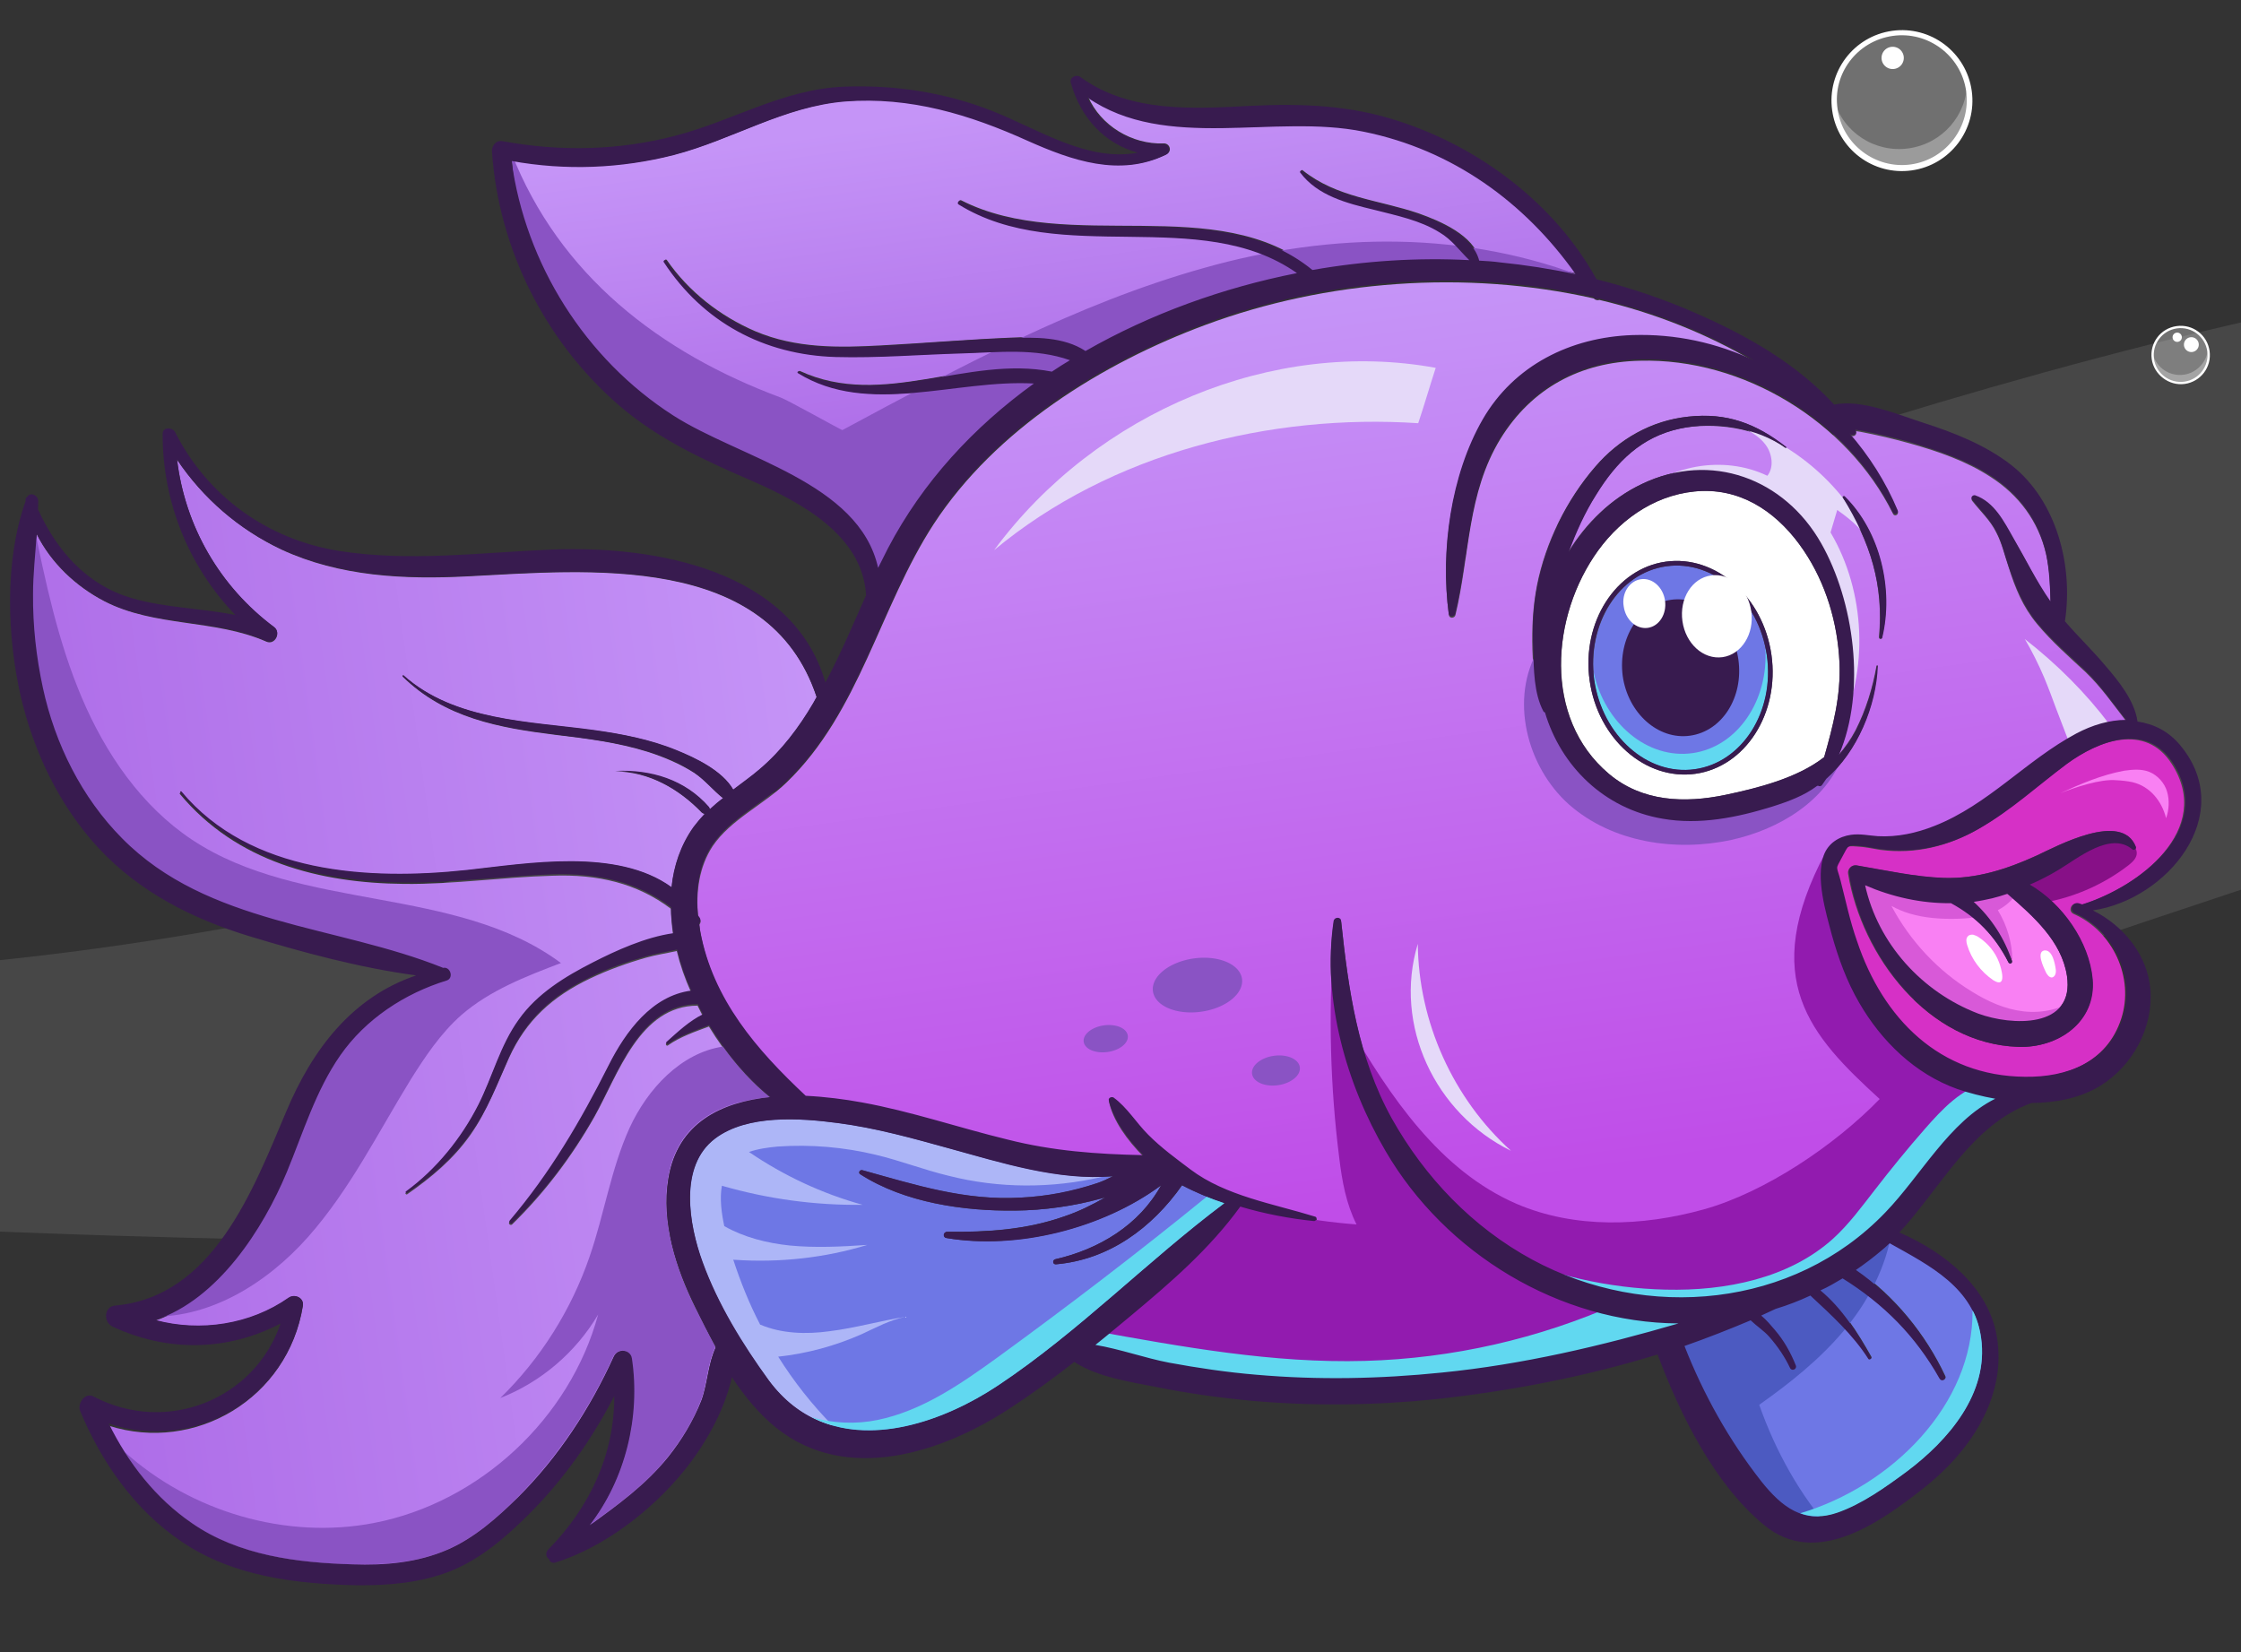 <?xml version="1.0" encoding="utf-8"?>
<svg id="master-artboard" viewBox="0 0 483.228 356.255" version="1.1" xmlns="http://www.w3.org/2000/svg" x="0px" y="0px" width="483.228px" height="356.255px" enable-background="new 0 0 595.3 841.9" xmlns:xlink="http://www.w3.org/1999/xlink"><rect x="0" y="0" width="483.228" height="356.255" fill="#333333" stroke="none"/><rect id="ee-background" x="0" y="0" width="483.228" height="356.255" style="fill: white; fill-opacity: 0; pointer-events: none;"/>
<defs>
		<path d="M 0 0 H 595.3 V 841.9 H 0 V 0 Z" id="XMLID_272_"/>
	</defs><clipPath id="XMLID_275_">
		<use overflow="visible" xlink:href="#XMLID_272_"/>
	</clipPath><linearGradient id="XMLID_276_" gradientUnits="userSpaceOnUse" x1="297.64" y1="5.611" x2="297.64" y2="844.263">
			<stop offset="0" style="stop-color:#61D8F0"/>
			<stop offset="1" style="stop-color:#008EF7"/>
		</linearGradient><path id="XMLID_121_" opacity="0.1" fill="#FFFFFF" d="M689.9,410.6c-122.3,30.1-250.9,8.8-374.4-16S66.1,341.4-58.8,357.7v101.5&#10;&#9;&#9;&#9;&#9;c108.2,0,218.7,33.7,326.2,45.7c132,14.8,264.9-10.4,395.3-35.4L689.9,410.6z" transform="matrix(-0.99, 0.139, 0.139, 0.99, 518.13, -294.708)"/><path d="M 165.6 298.4 A 14.6 14.6 0 0 1 151 313 A 14.6 14.6 0 0 1 136.4 298.4 A 14.6 14.6 0 0 1 151 283.8 A 14.6 14.6 0 0 1 165.6 298.4 Z" id="XMLID_257_" opacity="0.3" fill="#FFFFFF" transform="matrix(-0.99, 0.139, 0.139, 0.99, 518.13, -294.708)"/><path id="XMLID_256_" opacity="0.3" fill="#FFFFFF" d="M165.5,296.3c-1,7.1-7.1,12.5-14.5,12.5c-7.4,0-13.5-5.4-14.5-12.5&#10;&#9;&#9;&#9;&#9;&#9;&#9;&#9;c-0.1,0.7-0.2,1.4-0.2,2.1c0,8.1,6.6,14.6,14.6,14.6c8.1,0,14.6-6.6,14.6-14.6C165.7,297.7,165.6,297,165.5,296.3z" transform="matrix(-0.99, 0.139, 0.139, 0.99, 518.13, -294.708)"/><path id="XMLID_252_" fill="#FFFFFF" d="M151,313.6c-8.4,0-15.2-6.8-15.2-15.2s6.8-15.2,15.2-15.2c8.4,0,15.2,6.8,15.2,15.2&#10;&#9;&#9;&#9;&#9;&#9;&#9;&#9;S159.4,313.6,151,313.6z M151,284.3c-7.7,0-14,6.3-14,14c0,7.7,6.3,14,14,14c7.7,0,14-6.3,14-14&#10;&#9;&#9;&#9;&#9;&#9;&#9;&#9;C165.1,290.6,158.8,284.3,151,284.3z" transform="matrix(-0.99, 0.139, 0.139, 0.99, 518.13, -294.708)"/><path d="M 154.1 289 A 2.4 2.4 0 0 1 151.7 291.4 A 2.4 2.4 0 0 1 149.3 289 A 2.4 2.4 0 0 1 151.7 286.6 A 2.4 2.4 0 0 1 154.1 289 Z" id="XMLID_250_" fill="#FFFFFF" transform="matrix(-0.99, 0.139, 0.139, 0.99, 518.13, -294.708)"/><path d="M 105.1 361.1 A 6 6 0 0 1 99.1 367.1 A 6 6 0 0 1 93.1 361.1 A 6 6 0 0 1 99.1 355.1 A 6 6 0 0 1 105.1 361.1 Z" id="XMLID_227_" opacity="0.3" fill="#FFFFFF" transform="matrix(-0.99, 0.139, 0.139, 0.99, 518.13, -294.708)"/><path id="XMLID_226_" opacity="0.3" fill="#FFFFFF" d="M105,360.2c-0.4,2.9-2.9,5.2-6,5.2c-3,0-5.6-2.3-6-5.2&#10;&#9;&#9;&#9;&#9;&#9;&#9;&#9;c0,0.3-0.1,0.6-0.1,0.9c0,3.3,2.7,6,6,6c3.3,0,6-2.7,6-6C105.1,360.8,105.1,360.5,105,360.2z" transform="matrix(-0.99, 0.139, 0.139, 0.99, 518.13, -294.708)"/><path id="XMLID_222_" fill="#FFFFFF" d="M99.1,367.4c-3.5,0-6.3-2.8-6.3-6.3c0-3.5,2.8-6.3,6.3-6.3s6.3,2.8,6.3,6.3&#10;&#9;&#9;&#9;&#9;&#9;&#9;&#9;C105.4,364.5,102.5,367.4,99.1,367.4z M99.1,355.3c-3.2,0-5.8,2.6-5.8,5.8c0,3.2,2.6,5.8,5.8,5.8c3.2,0,5.8-2.6,5.8-5.8&#10;&#9;&#9;&#9;&#9;&#9;&#9;&#9;C104.9,357.9,102.3,355.3,99.1,355.3z" transform="matrix(-0.99, 0.139, 0.139, 0.99, 518.13, -294.708)"/><path d="M 100.3 357.2 A 1 1 0 0 1 99.3 358.2 A 1 1 0 0 1 98.3 357.2 A 1 1 0 0 1 99.3 356.2 A 1 1 0 0 1 100.3 357.2 Z" id="XMLID_220_" fill="#FFFFFF" transform="matrix(-0.99, 0.139, 0.139, 0.99, 518.13, -294.708)"/><path d="M 98.1 359.2 A 1.6 1.6 0 0 1 96.5 360.8 A 1.6 1.6 0 0 1 94.9 359.2 A 1.6 1.6 0 0 1 96.5 357.6 A 1.6 1.6 0 0 1 98.1 359.2 Z" id="XMLID_219_" fill="#FFFFFF" transform="matrix(-0.99, 0.139, 0.139, 0.99, 518.13, -294.708)"/><g id="XMLID_96_" transform="matrix(-0.99, 0.139, 0.139, 0.99, 518.13, -294.708)">
					<path id="XMLID_4_" fill="#6E77E5" d="M215.3,390.8c-10.3,0-18.8,9.9-18.8,22.1c0,12.2,8.4,22.1,18.8,22.1s18.8-9.9,18.8-22.1&#10;&#9;&#9;&#9;&#9;&#9;&#9;C234,400.7,225.6,390.8,215.3,390.8z"/>
					<g id="XMLID_106_">
						<path id="XMLID_120_" fill="#61D8F0" d="M215.3,431.5c-9.8,0-17.9-9-18.7-20.3c0,0.6-0.1,1.2-0.1,1.7&#10;&#9;&#9;&#9;&#9;&#9;&#9;&#9;c0,12.2,8.4,22.1,18.8,22.1s18.8-9.9,18.8-22.1c0-0.6,0-1.2-0.1-1.7C233.2,422.5,225.1,431.5,215.3,431.5z"/>
					</g>
					<path id="XMLID_6_" fill="#6E77E5" d="M216.3,558.4c-1.5,2.3-2.6,4.7-3.5,7.3c-0.3,0.8-1.5,0.5-1.3-0.4&#10;&#9;&#9;&#9;&#9;&#9;&#9;c0.7-2.9,1.8-5.7,3.4-8.2c0.7-1.1,1.5-2.4,2.5-3.5c-1.1-0.3-2.2-0.7-3.3-1c-2.6-0.4-5.2-1.1-7.8-1.8&#10;&#9;&#9;&#9;&#9;&#9;&#9;c-3.9,4.8-7.9,9.6-10.5,15.3c-0.2,0.3-0.7,0.1-0.6-0.3c2.2-5.6,4.7-11.2,8.8-15.8c-1.7-0.6-3.4-1.2-5.1-1.9&#10;&#9;&#9;&#9;&#9;&#9;&#9;c-8,6.7-13.8,14.4-17.7,24.3c-0.3,0.7-1.5,0.5-1.2-0.3c2.9-9.4,8.4-18.6,15.8-25.4c-2-1-4-2.1-5.9-3.3&#10;&#9;&#9;&#9;&#9;&#9;&#9;c-0.7-0.5-1.4-0.9-2.1-1.4c-7.9,6-16.7,12-16.7,23c0,12.1,10.1,20.9,19.9,26.3c5,2.7,10.5,5.6,16.1,6.7&#10;&#9;&#9;&#9;&#9;&#9;&#9;c7.5,1.5,11.7-3,15.2-8.9c5.8-9.8,9.8-20.4,12.4-31.4c-5-1-10-2.1-14.9-3.5C218.7,555.7,217.2,557,216.3,558.4z"/>
					<path id="XMLID_28_" fill="#D630C6" d="M186.1,476.7c0.8-4.5,1.1-9,1.7-13.4c0.4-3.5,1-2.3-1.1-5.1c-1.7-2.3-1.4-2.3-3.8-1.8&#10;&#9;&#9;&#9;&#9;&#9;&#9;c-1.6,0.3-3.2,0.9-4.8,1.4c-7.2,2-14.6,1.3-21.5-1.5c-7.3-3-13.8-7.5-20.7-11.2c-7.5-4.1-18.2-6.5-22.6,3&#10;&#9;&#9;&#9;&#9;&#9;&#9;c-7.2,15.4,10.8,25.5,23.6,27.5c0.2-0.1,0.4-0.2,0.6-0.3c1.3-0.7,2.5,1.2,1.2,2c-7.8,4.8-11.1,15.4-7,23.8&#10;&#9;&#9;&#9;&#9;&#9;&#9;c4.4,9,13.7,11,22.8,9.7C172.4,508,182.8,494.1,186.1,476.7z M154.6,504c-8.4,1.5-17.4-2.9-17.9-12.2c-0.4-8,4.1-17,10.6-22.1&#10;&#9;&#9;&#9;&#9;&#9;&#9;c-2.3-0.7-4.5-1.5-6.6-2.3c-4.3-1.8-12.3-6.8-16.4-2.1c-0.3,0.4-0.9,0-0.8-0.5c1.9-8.1,16.8-2.5,21.4-1.1&#10;&#9;&#9;&#9;&#9;&#9;&#9;c6.7,2,13.5,3.2,20.5,2c6.3-1.1,12.3-3.4,18.3-5.3c1-0.3,2,0.5,2,1.5C185.3,479.9,173.7,500.7,154.6,504z"/>
					<path id="XMLID_29_" fill="#F980F3" d="M154.1,485.6c-0.2,0.5-0.9,0.3-0.8-0.2c0.8-5,3.1-9.8,6.4-13.8c-1.3,0-2.6-0.1-4-0.2&#10;&#9;&#9;&#9;&#9;&#9;&#9;c-1.1-0.1-2.3-0.3-3.4-0.5c-0.1,0.1-0.1,0.2-0.2,0.2c-4.7,5.4-10,11.6-10.1,19.1c-0.2,11.7,13.4,9.1,20.1,5.4&#10;&#9;&#9;&#9;&#9;&#9;&#9;c11.4-6.2,19.3-17.9,20.2-30.8c-5.4,3.3-11.5,5.6-17.8,6.4C159.6,474.9,156.1,479.6,154.1,485.6z"/>
					<linearGradient id="XMLID_277_" gradientUnits="userSpaceOnUse" x1="337.677" y1="273" x2="337.677" y2="342.007">
						<stop offset="0" style="stop-color:#C594F7"/>
						<stop offset="1" style="stop-color:#AE6DE8"/>
					</linearGradient>
					<path id="XMLID_30_" fill="url(#XMLID_277_)" d="M245.9,319.8c0.6-5.5,7.3-9.5,11.7-11.8c8.1-4.1,17-5.8,23.5-12.7&#10;&#9;&#9;&#9;&#9;&#9;&#9;c0.2-0.2,0.5,0.1,0.4,0.3c-3.1,5.4-9.2,7.9-14.7,10.2c-4.6,1.8-9.4,3.6-13.3,6.8c-2.3,2-3.7,4.5-5.5,6.8&#10;&#9;&#9;&#9;&#9;&#9;&#9;c10.9-2.1,22.3-3,33.8-2.6c18.1-19.7,51.8-10.4,73.1-25.3c0.4-0.3,0.9,0.4,0.5,0.7c-19.8,16.5-51.5,7.3-70.2,24.8&#10;&#9;&#9;&#9;&#9;&#9;&#9;c16.2,0.9,32.5,4.3,47.5,10.3c4.2-3.7,10.4-4.5,15.8-5c9.2-0.9,18.4-1.4,27.6-2.2c9.4-0.8,18.5-1.9,26.7-6.8&#10;&#9;&#9;&#9;&#9;&#9;&#9;c7.1-4.3,13.1-10.5,16.8-17.9c0.2-0.3,0.6,0,0.5,0.3c-6.6,14-18.6,22.8-33.9,25.4c-8.9,1.5-18,2-26.9,3c-8,0.9-15.9,1.1-23,4.7&#10;&#9;&#9;&#9;&#9;&#9;&#9;c1.4,0.6,2.8,1.3,4.2,1.9c17.6-6.1,37.4,3.1,54-7.6c0.2-0.1,0.4,0.2,0.3,0.3c-13.7,11.4-33.5,6.1-50.1,9.3&#10;&#9;&#9;&#9;&#9;&#9;&#9;c14.2,7.5,26.7,17.7,36.1,30.8c0.9,1.3,1.8,2.6,2.7,3.9c1.5-18.9,26.4-27.6,39.2-38.7c17-14.7,27-36.7,26.9-59.2&#10;&#9;&#9;&#9;&#9;&#9;&#9;c-11.2,3.6-23.1,4.9-34.8,3.6c-13-1.5-25-7.1-38.3-6.3c-14,0.9-26.1,6.5-37.8,13.9c-8.7,5.5-18.5,10.5-29,7.1&#10;&#9;&#9;&#9;&#9;&#9;&#9;c-1.4-0.5-1-2.3,0.3-2.4c6.8-0.7,12.9-5.7,14.7-12.2c-15.2,14-39.5,9-58,15.6c-18.4,6.5-32.3,19.9-41.2,36.8&#10;&#9;&#9;&#9;&#9;&#9;&#9;c5.2-1.9,10.5-3.5,15.8-4.8C242.9,320.4,244.4,320.1,245.9,319.8z"/>
					<linearGradient id="XMLID_278_" gradientUnits="userSpaceOnUse" x1="400.678" y1="444.503" x2="573.651" y2="444.503">
						<stop offset="0" style="stop-color:#C594F7"/>
						<stop offset="1" style="stop-color:#AE6DE8"/>
					</linearGradient>
					<path id="XMLID_31_" fill="url(#XMLID_278_)" d="M528.7,507.9c-0.5-1.7,1.4-2.9,2.8-2.1c9,4.6,19.9,4.7,29.1,0.8&#10;&#9;&#9;&#9;&#9;&#9;&#9;c-14-2.7-25.7-16.2-32.5-27.7c-4.7-7.9-8.6-16.5-14.9-23.3c-6.5-7-15.6-11.4-25-12.8c-1.6-0.2-1.2-2.9,0.4-2.8c0,0,0,0,0,0&#10;&#9;&#9;&#9;&#9;&#9;&#9;c21.6-12.4,49-16.2,64.7-37.3c7.4-10,11.5-22.2,12.4-34.5c0.5-6.8,0.3-13.6-0.7-20.3c-0.6-4.3-1.7-8.6-2.6-12.8&#10;&#9;&#9;&#9;&#9;&#9;&#9;c-2.2,6.6-6.8,12.3-12.4,16.3c-10,7.1-23,7.1-33.4,13.5c-1.7,1.1-3.5-1.4-2.1-2.8c10.4-10.3,16-24.3,15.7-38.7&#10;&#9;&#9;&#9;&#9;&#9;&#9;c-4.4,9-11.1,16.7-19.6,22.3c-11.6,7.5-25.3,10.1-38.9,11.3c-25.9,2.3-65.1,3.8-71,36.3c0.3,0.4,0.6,0.8,0.9,1.2&#10;&#9;&#9;&#9;&#9;&#9;&#9;c3.8,4.8,8.2,9.2,13.4,12.5c2,1.3,4.2,2.4,6.3,3.6c1.7-4.4,7.1-7.9,10.9-10.1c5.3-3.1,11.2-5.2,17.1-6.8&#10;&#9;&#9;&#9;&#9;&#9;&#9;c13.4-3.8,29.5-6.2,39-17.4c0.1-0.1,0.3,0,0.2,0.2c-7.8,10.1-19,13.8-30.9,17c-6.5,1.7-13.1,3.5-19.2,6.4&#10;&#9;&#9;&#9;&#9;&#9;&#9;c-3.3,1.6-6.5,3.5-9.3,5.9c-2.1,1.9-3.5,4.3-5.4,6.3c1.1,0.6,2.2,1.3,3.2,2c0-0.1,0-0.3,0.1-0.5c4.3-6.6,11.3-9.7,18.9-10.5&#10;&#9;&#9;&#9;&#9;&#9;&#9;c0,0,0,0,0,0c-7.2,1.1-13.1,5.7-17.2,11.4c-0.2,0.2-0.4,0.3-0.6,0.4c1,0.8,1.9,1.6,2.8,2.5c3.3,3.5,5.4,7.7,6.5,12.2&#10;&#9;&#9;&#9;&#9;&#9;&#9;c10.4-10.1,30.1-9.4,43.2-9.8c21.4-0.7,46.4-5.7,58.7-25.1c0.1-0.2,0.5,0,0.3,0.2c-10,16.1-27.1,23.2-45.2,25.9&#10;&#9;&#9;&#9;&#9;&#9;&#9;c-10.6,1.6-21.3,1.5-31.9,2.7c-9.7,1-17.8,4.1-24.3,10.6c0.2,1.8,0.3,3.7,0.3,5.6c6,0,12.8,2,18,3.8c6.4,2.2,12.9,5,17.6,10&#10;&#9;&#9;&#9;&#9;&#9;&#9;c4.7,5,7.3,11.4,11.2,17c4.6,6.6,11,12.5,18,16.3c0.3,0.1,0,0.5-0.2,0.4c-5.7-2.9-10.9-6.1-15.3-10.8&#10;&#9;&#9;&#9;&#9;&#9;&#9;c-4.3-4.6-7.2-10-10.5-15.2c-4.8-7.6-11.2-11.9-19.7-14.6c-4.1-1.3-8.4-2.2-12.7-2.8c-2.2-0.3-4.4-0.3-6.7-0.5&#10;&#9;&#9;&#9;&#9;&#9;&#9;c-0.3,3.1-0.9,6.1-1.8,9.2c8.5-0.1,15.2,6.7,19.9,13.5c7.6,11.1,15.6,21.2,25.8,30.2c0.3,0.3-0.1,0.8-0.5,0.6&#10;&#9;&#9;&#9;&#9;&#9;&#9;c-7.9-5.8-14.8-12.7-20.8-20.5c-6.4-8.4-13-22.4-25.4-20.7c-0.3,0.8-0.5,1.6-0.8,2.3c3.1,1.1,5.9,3,8.6,4.8&#10;&#9;&#9;&#9;&#9;&#9;&#9;c0.3,0.2,0,0.7-0.3,0.5c-2.9-1.5-6.2-2.1-9.3-2.8c-2.8,6.5-6.6,12.5-10.9,17.2c10.6-0.5,20.6,2.6,24.2,14.3&#10;&#9;&#9;&#9;&#9;&#9;&#9;c2.8,9.1,1,19.4-1.9,28.2c-1,2.9-2,6-3.2,9.2c2.2,3.2,2.9,7.8,4.7,11c2.3,4.2,5.4,7.9,8.9,11.2c5.6,5.3,12.2,8.7,18.8,12.2&#10;&#9;&#9;&#9;&#9;&#9;&#9;c-9.1-8.9-14.2-21.7-14.1-34.4c0-2.1,2.7-2.7,3.8-1c6.6,10.4,14.9,19.8,24.8,27.3c5,3.8,10.4,7.3,16.5,9&#10;&#9;&#9;&#9;&#9;&#9;&#9;c6.7,1.9,13.8,1.4,20.7,0.3c11.8-2,24.1-5.3,33.1-13.6c7-6.4,11.8-14.7,14.7-23.6C556.2,536.1,534.7,527.3,528.7,507.9z"/>
					<path id="XMLID_32_" fill="#6E77E5" d="M435.6,484.5c-7.6-4.2-18.8-1.8-26.7,0.4c-7.9,2.2-15.5,5.5-23.1,8.8&#10;&#9;&#9;&#9;&#9;&#9;&#9;c-10.5,4.5-22.3,10.1-34,10.8c1.2,0.4,2.4,0.8,3.6,1c5.5,1.1,11,1.3,16.7,0.8c12.1-1,22.1-5.8,33-10.6c0.5-0.2,1.1,0.4,0.6,0.8&#10;&#9;&#9;&#9;&#9;&#9;&#9;c-8.6,7.4-21,11-32,12.4c-6.2,0.8-12.6,0.8-18.8,0c-0.3,0-0.5-0.1-0.8-0.1c3,1.2,6,2.2,9.2,2.8c8.5,1.7,16.9,1.1,25.5-0.2&#10;&#9;&#9;&#9;&#9;&#9;&#9;c0.9-0.1,1.2,1.1,0.4,1.3c-14.7,4.6-33.6,2.6-47.4-4.8c5.8,7.8,15.2,11.8,24.8,12.6c0.7,0.1,0.7,1,0,1.1&#10;&#9;&#9;&#9;&#9;&#9;&#9;c-11.5,0.6-21.6-4.9-29.3-13.1c-2.6,1.8-5.4,3.5-8.5,5.1c18.3,10.1,34.8,23,53.7,32.1c16.4,7.9,38.7,10.8,48.9-7.9&#10;&#9;&#9;&#9;&#9;&#9;&#9;c4.6-8.5,8.6-17.8,10.6-27.3C443.7,502.2,444.3,489.3,435.6,484.5z"/>
					<linearGradient id="XMLID_279_" gradientUnits="userSpaceOnUse" x1="277.162" y1="323" x2="277.162" y2="518">
						<stop offset="0" style="stop-color:#C594F7"/>
						<stop offset="1" style="stop-color:#C04DE8"/>
					</linearGradient>
					<path id="XMLID_38_" fill="url(#XMLID_279_)" d="M325.6,515.1C325.6,515.1,325.6,515.1,325.6,515.1c-5.1,2.3-10.5,4.1-15.4,5.3&#10;&#9;&#9;&#9;&#9;&#9;&#9;c-0.5,0.1-0.9-0.7-0.4-0.9c8.5-4,18.4-7.2,25.2-13.8c2.8-2.8,5.6-5.5,8-8.7c2.2-2.9,3.6-6.5,6.3-9c0.4-0.4,1.2-0.1,1.1,0.5&#10;&#9;&#9;&#9;&#9;&#9;&#9;c-0.3,4.1-2.7,8.7-5.7,12.7c9.8-1.5,19.2-3.6,28.5-7.4c10-4,19.7-8.9,30-12.3c3.6-1.2,7.6-2.3,11.8-3.1&#10;&#9;&#9;&#9;&#9;&#9;&#9;c9.2-11.2,17-23.3,17.6-38.3c0-0.6,0-1.2,0-1.7c-0.3-0.3-0.5-0.7-0.3-1.2c0.1-0.2,0.2-0.4,0.3-0.6c-0.2-5.3-1.7-10.6-5.2-14.6&#10;&#9;&#9;&#9;&#9;&#9;&#9;c-4.7-5.2-12.1-7.3-17.7-11.4c-17.8-12.9-25.1-34.6-39.2-50.8c-16-18.3-40.7-29.3-64.1-34.4c-27-5.9-57.1-4-83.6,6&#10;&#9;&#9;&#9;&#9;&#9;&#9;c-0.3,0.4-0.8,0.6-1.2,0.5c-11.3,4.4-21.9,10.4-31.3,17.9c7.5-4.9,16-8.2,25.3-9.1c13.2-1.4,26.1,2.9,34.5,13.5&#10;&#9;&#9;&#9;&#9;&#9;&#9;c8.5,10.9,13,26.8,13.1,40.5c0,0.8-1.1,0.9-1.4,0.2c-4.9-12.4-6.1-25.6-14.9-36.3c-8.2-9.9-19.4-14-32.1-12.5&#10;&#9;&#9;&#9;&#9;&#9;&#9;c-22.2,2.5-42.5,19.2-49.5,40.3c-0.2,0.7-1.2,0.4-1.1-0.3c1.8-6.5,4.5-12.6,8.1-18.1c-0.1,0.1-0.1,0.2-0.2,0.3&#10;&#9;&#9;&#9;&#9;&#9;&#9;c-0.6,0.7-1.7,0.1-1.3-0.7c-0.3,0.1-0.7,0.2-1,0.3c-3.5,1.2-6.9,2.5-10.3,4c-5.7,2.5-11.4,5.4-16.1,9.5c-5.5,4.7-9,11-9.6,18.4&#10;&#9;&#9;&#9;&#9;&#9;&#9;c-0.3,3.5,0.1,6.9,0.5,10.3c2.4-4.7,3.9-9.7,6-14.6c1.6-3.8,3-8.4,6.9-10.3c0.5-0.2,1.1,0.3,0.8,0.8c-1.5,2.6-3.3,4.7-4.2,7.5&#10;&#9;&#9;&#9;&#9;&#9;&#9;c-0.9,2.5-1.1,5.2-1.6,7.8c-0.8,4.7-1.8,8.8-4.4,13c-2.6,4.2-5.8,7.9-8.9,11.7c-2.9,3.7-4.9,7.7-7.2,11.7&#10;&#9;&#9;&#9;&#9;&#9;&#9;c3.6-0.5,7.4,0.1,11,1.4c11.5,4.2,21,12.5,33.1,15.5c4,1,8.3,1.3,12.4,0.5c1.9-0.4,3.8-1.1,5.7-1.1c2.6,0,5.2,1.1,6.4,3.5&#10;&#9;&#9;&#9;&#9;&#9;&#9;c2.4,4.7,1.3,12.3,0.7,17.3c-0.6,5.2-1.8,10.4-3.8,15.3c-3.6,8.9-9.8,16.9-18.4,21.4c-2.4,1.2-5,2.3-7.8,3.2&#10;&#9;&#9;&#9;&#9;&#9;&#9;c10.5,3.5,18.3,14.2,26.9,21c22.5,17.7,54.3,16.2,76.8-0.5c11.8-8.7,20.5-20.8,25.8-34.4c5.4-14.1,5.4-28.8,4.9-43.7&#10;&#9;&#9;&#9;&#9;&#9;&#9;c0-1,1.4-1.1,1.6-0.2c4.9,16.3,2.2,35.1-4.2,50.7c-9.7,23.7-32,41.9-57.4,45.6c17.2,2.4,34.5,4,52,3.4&#10;&#9;&#9;&#9;&#9;&#9;&#9;c13.4-0.5,26.7-2.1,39.7-5.1c6.2-1.4,12.3-3.2,18.3-5.2c5-1.7,10.1-4.5,15.3-5.8c-2.9-1.7-5.7-3.4-8.5-5.2&#10;&#9;&#9;&#9;&#9;&#9;&#9;C342.7,529.2,333.4,523.2,325.6,515.1z M171.4,412.5c-3.9-9.9-2.8-22.7,3.8-31.3c0.2-0.2,0.5,0.1,0.4,0.3&#10;&#9;&#9;&#9;&#9;&#9;&#9;c-4.6,10.3-6.2,19.7-3.6,30.8C172.1,412.8,171.5,412.9,171.4,412.5z M246,418.1c-0.1,0.2-0.2,0.3-0.3,0.3&#10;&#9;&#9;&#9;&#9;&#9;&#9;c-1.8,12-9.7,22.4-21.9,26.2c-7.7,2.4-16.1,2-23.9,0.7c-3.6-0.6-7.1-1.4-10-3c-0.1,0-0.2,0-0.3-0.1c0,0,0,0,0,0&#10;&#9;&#9;&#9;&#9;&#9;&#9;c-0.2,0.2-0.6,0.3-0.9,0c-0.4-0.4-0.8-0.8-1.1-1.2c-7.5-4.8-12.9-14.1-14.4-22.6c0-0.1,0.1-0.2,0.2,0c1.5,4.6,3.6,9.1,6.4,13.1&#10;&#9;&#9;&#9;&#9;&#9;&#9;c1.3,1.8,2.8,3.4,4.4,4.8c-7.8-13.1-7.7-32.6-2.6-45.7c5.9-15,20.8-23.1,36.5-18.1c7,2.2,13.1,6.7,17.7,12.3&#10;&#9;&#9;&#9;&#9;&#9;&#9;c-2.1-4-4.6-7.8-7.6-11.4c-5.3-6.4-11.4-11-19.9-11.6c-7.4-0.5-16.4,2.1-21.9,7.3c-0.1,0.1-0.3-0.1-0.2-0.2&#10;&#9;&#9;&#9;&#9;&#9;&#9;c5.7-5.9,11.6-9.2,20-9.4c7.9-0.3,15.4,2.7,21.3,7.9c7.1,6.2,12.9,14.7,16,23.6c1.5,4.4,2.4,9,2.9,13.6&#10;&#9;&#9;&#9;&#9;&#9;&#9;C246.8,408.9,247.5,414,246,418.1z"/>
					<path id="XMLID_42_" fill="#FFFFFF" d="M205.3,375.8c-9.3,1-15.9,7.6-19.8,15.7c-3.8,7.7-5.1,16.5-4.3,25.1&#10;&#9;&#9;&#9;&#9;&#9;&#9;c0.7,7.2,3.3,13.3,6.1,19.7c6.3,3.7,15.3,4.7,22.2,5.1c9,0.6,18.1-1,24.3-8c12.4-13.9,7.6-35.5-4.4-48&#10;&#9;&#9;&#9;&#9;&#9;&#9;C223.2,378.9,214.5,374.8,205.3,375.8z M215.3,436c-10.9,0-19.8-10.4-19.8-23.1s8.9-23.1,19.8-23.1s19.8,10.4,19.8,23.1&#10;&#9;&#9;&#9;&#9;&#9;&#9;S226.1,436,215.3,436z"/>
					<path id="XMLID_2_" fill="#921BAF" d="M297,479.1c-6.8,16.7-15.2,34-30.6,43.4c-11.7,7.1-26.2,8.6-39.8,6.8&#10;&#9;&#9;&#9;&#9;&#9;&#9;c-13.6-1.8-30-9.8-40.9-18.3c12.9-15.6,22.4-29.2,4.1-54.4c2.1,11.8-0.6,24.2-6.3,34.7s-15,19-26,23.7&#10;&#9;&#9;&#9;&#9;&#9;&#9;c14.6,5.3,23.6,18.8,36.6,27.3c13.5,8.9,30.9,11.2,46.6,7.4c15.7-3.8,29.7-13.5,39.8-26.1C290.5,511,294,495,297,479.1z"/>
					<path id="XMLID_20_" fill="#D859D8" d="M183,463.4c-1.6,0.2-2.7,0.6-4.1,1.4c-0.2,0.7-0.4,1.5-0.6,2.2c-5.7,2-12,2.8-18.2,2.5&#10;&#9;&#9;&#9;&#9;&#9;&#9;c-0.7-0.2-1.3-0.4-2-0.5c-0.1,0.1-0.2,0.2-0.3,0.3c-1.7-0.1-3.5-0.4-5.2-0.6c-1,0.6-1.7,1.4-2.7,2c1.2,1.6,2.9,2.8,4.9,3.5&#10;&#9;&#9;&#9;&#9;&#9;&#9;c-1.5,3.5-2.1,7.3-1.6,11.1c1.6-3.9,3.5-7.1,5.8-10.3c1.6,0.1,3.3,0,4.9-0.2c3.4-0.4,6.7-1.1,9.8-2.5c1.3-0.6,2.5-1.3,3.7-2.2&#10;&#9;&#9;&#9;&#9;&#9;&#9;c-2.9,8-8,15.3-14.6,20.7c-3.1,2.6-6.6,4.8-10.5,5.8c-3.9,1-8.3,0.7-11.7-1.3c3,3.3,7.9,4.9,12.3,4.8s8.6-1.7,12.4-4&#10;&#9;&#9;&#9;&#9;&#9;&#9;C176.3,489.2,183.5,476.4,183,463.4z"/>
					<path id="XMLID_8_" fill="#FFFFFF" d="M159.7,479.4c0.3-0.3,0.7-0.5,1.1-0.7c0.4-0.1,0.9-0.1,1.2,0.2c0.5,0.4,0.5,1.1,0.4,1.8&#10;&#9;&#9;&#9;&#9;&#9;&#9;c-0.5,3.2-2.1,6.1-4.5,8.3c-2.8,2.4-2.1-2.3-1.8-3.6C156.6,483.1,157.9,481,159.7,479.4z"/>
					<path id="XMLID_9_" fill="#FFFFFF" d="M144.2,488.6c0,0.7,0.3,1.5,1,1.6c0.6,0,1-0.7,1.2-1.3c0.3-1,1.5-4.6-0.3-4.7&#10;&#9;&#9;&#9;&#9;&#9;&#9;C144.3,484.2,144.2,487.4,144.2,488.6z"/>
					<path id="XMLID_11_" fill="#E5D9F9" d="M358.4,367.2c-26.1-26.6-66.1-36.9-99.8-25.7c1.9,3.9,3.5,7.5,5.4,11.3&#10;&#9;&#9;&#9;&#9;&#9;&#9;C295.2,346.3,330.5,349.9,358.4,367.2z"/>
					<path id="XMLID_18_" fill="#8A53C4" d="M245,404.6c7.8,9.6,6.2,24.8-1.8,34.2c-8.1,9.4-21.3,13.3-33.6,12.4&#10;&#9;&#9;&#9;&#9;&#9;&#9;c-10.5-0.8-21.5-5.5-26.4-14.8c8.1,4.2,16.8,7.6,25.8,7.9c9.1,0.3,18.5-2.5,24.9-8.8C241.4,427.8,244.2,415.2,245,404.6z"/>
					<path id="XMLID_21_" fill="#E5D9F9" d="M220.4,375.6c-8.2-6.5-20.7-6.9-29.4-1.1c-1.7-1.6-1.7-4.5-0.6-6.6&#10;&#9;&#9;&#9;&#9;&#9;&#9;c1.1-2.1,3.1-3.5,5-4.9c-12.2,6-21.5,17.4-24.9,30.5c1.3-4.1,3.5-6.7,6.6-9.6c0.7,1.5,1.4,3.1,2.1,4.6&#10;&#9;&#9;&#9;&#9;&#9;&#9;c-5.7,13.7-4.1,30.7,4.3,43c-2.8-9.7-4.9-18.9-3.5-28.9s6.8-19.9,15.7-24.6C203.1,374.1,212.4,373.5,220.4,375.6z"/>
					<path id="XMLID_23_" fill="#8A53C4" d="M382.9,373.4c1.1-10.5,8.3-19.4,16.5-25.9c8.2-6.6,17.6-11.6,25.7-18.3&#10;&#9;&#9;&#9;&#9;&#9;&#9;c17.8-14.9,26.4-38.3,24.5-61.4c-6.6,27.7-25.8,47.2-50.2,60.4c-1.5,0.8-12,8.8-12.2,8.8c-26.8-9.9-53.8-20-82.2-23.8&#10;&#9;&#9;&#9;&#9;&#9;&#9;c-28.3-3.9-57.4-0.1-82.1,14.1c10.3-3.9,21.5-5.9,32.4-6.8c4.7-0.4,9.4-0.3,14.1-0.3c5.3,0.1,10.7,0.1,16,0.2&#10;&#9;&#9;&#9;&#9;&#9;&#9;c4.3,0,8.6,0.1,12.9,0.5c17,1.7,32.7,9.2,48.1,16.5c2.4,1.1,4.8,2.3,6.9,4c1.6,1.3,3,2.9,4.5,4.4c4.4,4.2,9.7,7.2,14.4,11&#10;&#9;&#9;&#9;&#9;&#9;&#9;C377.1,360.6,382.4,367.4,382.9,373.4z"/>
					<path id="XMLID_25_" fill="#8A53C4" d="M562.8,332.3c-0.8,13.1-1.7,26.3-5.1,39s-9.5,25-19.3,33.7&#10;&#9;&#9;&#9;&#9;&#9;&#9;c-21.1,18.7-55,17.6-75.1,37.4c7.9,1.8,16,3.7,22.8,8.1c5,3.3,9,7.8,12.8,12.3c8.6,10.4,16.3,21.7,26.6,30.5s24,14.8,37.2,12.1&#10;&#9;&#9;&#9;&#9;&#9;&#9;c-8.4-2.5-16.1-7.2-22.2-13.5c-8.5-8.9-13.5-20.6-20.4-30.9c-6.9-10.3-17.1-19.8-29.5-20.1c11.3-3.2,21.6-6.2,32.3-11.1&#10;&#9;&#9;&#9;&#9;&#9;&#9;c10.7-4.9,20.8-11.5,28.5-20.3c8.7-9.9,14-22.6,15.7-35.7C568.9,360.9,567.9,344.5,562.8,332.3z"/>
					<g id="XMLID_71_">
						<path id="XMLID_82_" fill="#8A53C4" d="M520,556.4c-23.2-1.2-45-16.5-54.1-37.8c5.9,7.4,14.2,12.7,23.4,14.9&#10;&#9;&#9;&#9;&#9;&#9;&#9;&#9;c-9.8-7.2-17.8-16.7-23.3-27.5c-4.4-8.6-7.2-18.1-12.4-26.3c-5-7.8-13.2-14.5-22.4-14.6c-2.4,4.6-5.3,8.8-8.5,12.2&#10;&#9;&#9;&#9;&#9;&#9;&#9;&#9;c10.6-0.5,20.6,2.6,24.2,14.3c2.8,9.1,1,19.4-1.9,28.2c-1,2.9-2,6-3.2,9.2c2.2,3.2,2.9,7.8,4.7,11c2.3,4.2,5.4,7.9,8.9,11.2&#10;&#9;&#9;&#9;&#9;&#9;&#9;&#9;c5.6,5.3,12.2,8.7,18.8,12.2c-9.1-8.9-14.2-21.7-14.1-34.4c0-2.1,2.7-2.7,3.8-1c6.6,10.4,14.9,19.8,24.8,27.3&#10;&#9;&#9;&#9;&#9;&#9;&#9;&#9;c5,3.8,10.4,7.3,16.5,9c6.7,1.9,13.8,1.4,20.7,0.3c11.8-2,24.1-5.3,33.1-13.6c5.3-4.9,9.3-10.8,12.2-17.3&#10;&#9;&#9;&#9;&#9;&#9;&#9;&#9;C558.8,548.5,539.3,557.4,520,556.4z"/>
					</g>
					<path id="XMLID_70_" fill="#ADB6F7" d="M435.6,484.5c-7.6-4.2-18.8-1.8-26.7,0.4c-7.9,2.2-15.5,5.5-23.1,8.8&#10;&#9;&#9;&#9;&#9;&#9;&#9;c-9.8,4.2-20.7,9.4-31.7,10.6c11.1,1,22.4-0.6,32.7-4.8c5.1-2,9.9-4.7,15-6.7c6.6-2.6,13.6-4.2,20.7-4.7&#10;&#9;&#9;&#9;&#9;&#9;&#9;c2.1-0.1,4.3-0.1,6.3,0.3c-6.7,6.1-14.4,11.1-22.7,14.7c10.2-1.3,20.1-4.1,29.5-8.3c0.9,2.7,0.9,5.9,0.7,8.7&#10;&#9;&#9;&#9;&#9;&#9;&#9;c-3.9,3-8.6,4.9-13.4,6.1c-5.4,1.3-11,1.8-16.6,2.2c9.5,1.5,19.3,1.2,28.8-0.8c0.1,0,0.2,0,0.3-0.1c-0.9,5-2.1,9.9-3.8,14.7&#10;&#9;&#9;&#9;&#9;&#9;&#9;c-4.3,2.6-9.6,3.5-14.6,3.5c-5.6,0.1-11.1-0.7-16.7-0.8c3.4,0.2,6.6,1.4,9.9,2.4c6,1.7,12.2,2.5,18.5,2.3&#10;&#9;&#9;&#9;&#9;&#9;&#9;c-2.6,5.8-5.8,11.3-9.6,16.4c5-2.1,9.3-5.9,12.4-11.7c4.6-8.5,8.6-17.8,10.6-27.3C443.7,502.2,444.3,489.3,435.6,484.5z"/>
					<path id="XMLID_12_" fill="#4C5AC1" d="M239.5,556c-3.2,14.6-10.3,28.4-20.4,39.4c-2.8,3.1-6.2,6.2-10.4,6.7&#10;&#9;&#9;&#9;&#9;&#9;&#9;c5.9-8.8,9.8-19,11.9-29.4c-7.2-3.7-14.3-7.9-20.3-13.3c-6-5.4-11-12.3-13.3-20.1c1.4,2.2,3.1,2.2,5.5,3.3&#10;&#9;&#9;&#9;&#9;&#9;&#9;C206.6,549.4,223.8,554.5,239.5,556z"/>
					<path id="XMLID_17_" fill="#921BAF" d="M364.1,538.9c-11.3-9.4-27.1-12.9-36.5-24.1c1-1.3,2.1-2.1,3.1-3.4&#10;&#9;&#9;&#9;&#9;&#9;&#9;c-9.6,5-19,8.4-29.5,10.7c1.6-4.7,1.8-9.7,1.7-14.7c-0.2-15.5-2-31-5.2-46.2c-0.1,4-0.5,7.4-0.5,11.4c-0.1,5.6-0.2,11.2-1,16.8&#10;&#9;&#9;&#9;&#9;&#9;&#9;c-2.5,17.7-12.3,34.4-26.8,44.9c-11.9,8.7-26.4,13.1-40.6,17.4c6.7,3.9,14.5,5.2,22.2,6c35.8,3.7,72.4-1.3,105.9-14.5&#10;&#9;&#9;&#9;&#9;&#9;&#9;C359.5,542.1,362.5,541.2,364.1,538.9z"/>
					<path id="XMLID_62_" fill="#61D8F0" d="M271.5,532.2c-10.4,6.6-22.2,11.1-34.4,13.1c-12.7,2.1-26.7,1.3-37.3-5.9&#10;&#9;&#9;&#9;&#9;&#9;&#9;c-3.8-2.6-7-5.9-10.3-9.1c-4.1-4-8.3-7.9-12.6-11.6c-4.3-3.7-9-7.5-14.6-8c-2.3,0.5-4.9,2.3-6.1,4.3&#10;&#9;&#9;&#9;&#9;&#9;&#9;c6.4,1.5,12.3,5.1,16.6,10.1c3.1,3.5,5.3,7.7,8.7,11c4.1,4.1,9.6,6.4,15,8.7c6,2.5,12.1,5.1,18.4,6.3c10,1.9,20.5,0.5,30.1-2.9&#10;&#9;&#9;&#9;&#9;&#9;&#9;C254.7,544.6,263.3,538.4,271.5,532.2z"/>
					<path id="XMLID_64_" fill="#61D8F0" d="M364.9,540.4c-1-1.5-2.4-2.6-3.9-3.6c-18.8,6.2-37.8,12.5-57.5,14.7&#10;&#9;&#9;&#9;&#9;&#9;&#9;c-18.7,2.1-37.8,0.5-55.9-4.7c-6.1,1.5-12.4,3.7-18.3,6c5.9,3.6,12,4.5,18.9,5.1C287.5,561.2,329.7,558,364.9,540.4z"/>
					<path id="XMLID_66_" fill="#E5D9F9" d="M266,511c10.8-12.9,15.9-30.3,13.7-47C287.4,480.6,281.1,500.8,266,511z"/>
					<path d="M 337.7 466.2 A 9.7 5.8 0 0 1 328 472 A 9.7 5.8 0 0 1 318.3 466.2 A 9.7 5.8 0 0 1 328 460.4 A 9.7 5.8 0 0 1 337.7 466.2 Z" id="XMLID_61_" fill="#8A53C4"/>
					<path d="M 354 474.9 A 4.8 2.9 0 0 1 349.2 477.8 A 4.8 2.9 0 0 1 344.4 474.9 A 4.8 2.9 0 0 1 349.2 472 A 4.8 2.9 0 0 1 354 474.9 Z" id="XMLID_77_" fill="#8A53C4"/>
					<path d="M 319 486.8 A 5.2 3.2 0 0 1 313.8 490 A 5.2 3.2 0 0 1 308.6 486.8 A 5.2 3.2 0 0 1 313.8 483.6 A 5.2 3.2 0 0 1 319 486.8 Z" id="XMLID_86_" fill="#8A53C4"/>
					<path id="XMLID_69_" fill="#871087" d="M146.2,474c-7.2,0-14.4-1.9-20.7-5.5c-1-0.6-2-1.3-2.1-2.4c-0.1-1.1,0.6-2,1.4-2.8&#10;&#9;&#9;&#9;&#9;&#9;&#9;c0.8-0.8,1.6-1.7,2.7-1.9c8.1-1.4,16.2,4,23.6,7.6C149.4,470.7,147.9,472.3,146.2,474z"/>
					<path id="XMLID_93_" fill="#E5D9F9" d="M134.2,442.6c0.1-1.1,0.3-2.2,0.6-3.2c0.5-2.2,1-4.3,1.5-6.5c0.5-2.3,1-4.6,1.6-6.9&#10;&#9;&#9;&#9;&#9;&#9;&#9;c0.8-3,1.8-6,3-8.9c-6.1,6.3-11.4,13.3-15.6,20.9C128.3,439.1,131.2,441.3,134.2,442.6z"/>
					<g id="XMLID_7_">
						<path id="XMLID_1_" fill="#381B4F" d="M215.3,398.1c-6.9,0-12.6,6.7-12.6,14.8c0,8.2,5.6,14.8,12.6,14.8s12.6-6.7,12.6-14.8&#10;&#9;&#9;&#9;&#9;&#9;&#9;&#9;C227.8,404.7,222.2,398.1,215.3,398.1z"/>
						<path id="XMLID_45_" fill="#381B4F" d="M183.6,460.4c-6,1.9-12.1,4.2-18.3,5.3c-7,1.2-13.7,0-20.5-2c-4.6-1.4-19.5-7-21.4,1.1&#10;&#9;&#9;&#9;&#9;&#9;&#9;&#9;c-0.1,0.4,0.5,0.8,0.8,0.5c4.1-4.7,12.1,0.3,16.4,2.1c2.1,0.9,4.4,1.7,6.6,2.3c-6.4,5-11,14-10.6,22.1&#10;&#9;&#9;&#9;&#9;&#9;&#9;&#9;c0.5,9.3,9.5,13.7,17.9,12.2c19.1-3.3,30.7-24.1,31-42.1C185.6,460.9,184.6,460.1,183.6,460.4z M162.1,495.7&#10;&#9;&#9;&#9;&#9;&#9;&#9;&#9;c-6.7,3.6-20.2,6.2-20.1-5.4c0.1-7.5,5.4-13.7,10.1-19.1c0.1-0.1,0.1-0.1,0.2-0.2c1.1,0.2,2.3,0.4,3.4,0.5&#10;&#9;&#9;&#9;&#9;&#9;&#9;&#9;c1.3,0.1,2.6,0.2,4,0.2c-3.3,4-5.5,8.8-6.4,13.8c-0.1,0.5,0.6,0.7,0.8,0.2c2.1-6.1,5.5-10.7,10.5-14.4&#10;&#9;&#9;&#9;&#9;&#9;&#9;&#9;c6.3-0.8,12.4-3.1,17.8-6.4C181.4,477.7,173.5,489.4,162.1,495.7z"/>
						<path id="XMLID_48_" fill="#381B4F" d="M215.3,389.8c-10.9,0-19.8,10.4-19.8,23.1s8.9,23.1,19.8,23.1s19.8-10.4,19.8-23.1&#10;&#9;&#9;&#9;&#9;&#9;&#9;&#9;S226.1,389.8,215.3,389.8z M215.3,435c-10.3,0-18.8-9.9-18.8-22.1c0-12.2,8.4-22.1,18.8-22.1s18.8,9.9,18.8,22.1&#10;&#9;&#9;&#9;&#9;&#9;&#9;&#9;C234,425.1,225.6,435,215.3,435z"/>
						<path id="XMLID_49_" fill="#381B4F" d="M175.5,381.5c0.1-0.2-0.2-0.5-0.4-0.3c-6.6,8.6-7.7,21.4-3.8,31.3&#10;&#9;&#9;&#9;&#9;&#9;&#9;&#9;c0.1,0.4,0.7,0.2,0.6-0.2C169.4,401.2,171,391.8,175.5,381.5z"/>
						<path id="XMLID_52_" fill="#381B4F" d="M243.4,391c-3.1-8.9-8.9-17.4-16-23.6c-5.9-5.2-13.4-8.1-21.3-7.9&#10;&#9;&#9;&#9;&#9;&#9;&#9;&#9;c-8.4,0.3-14.3,3.5-20,9.4c-0.1,0.1,0.1,0.3,0.2,0.2c5.4-5.2,14.4-7.9,21.9-7.3c8.5,0.6,14.6,5.2,19.9,11.6&#10;&#9;&#9;&#9;&#9;&#9;&#9;&#9;c3,3.5,5.4,7.4,7.6,11.4c-4.7-5.7-10.7-10.1-17.7-12.3c-15.7-5-30.6,3.1-36.5,18.1c-5.2,13.2-5.3,32.7,2.6,45.7&#10;&#9;&#9;&#9;&#9;&#9;&#9;&#9;c-1.6-1.4-3.1-2.9-4.4-4.8c-2.8-4-4.9-8.5-6.4-13.1c0-0.1-0.2-0.1-0.2,0c1.5,8.5,6.9,17.7,14.4,22.6c0.4,0.4,0.7,0.8,1.1,1.2&#10;&#9;&#9;&#9;&#9;&#9;&#9;&#9;c0.3,0.3,0.7,0.2,0.9,0c0,0,0,0,0,0c0.1,0,0.2,0.1,0.3,0.1c2.9,1.6,6.4,2.4,10,3c7.9,1.3,16.2,1.8,23.9-0.7&#10;&#9;&#9;&#9;&#9;&#9;&#9;&#9;c12.2-3.9,20.1-14.3,21.9-26.2c0.1-0.1,0.3-0.2,0.3-0.3c1.5-4.1,0.8-9.3,0.3-13.6C245.8,400,245,395.4,243.4,391z&#10;&#9;&#9;&#9;&#9;&#9;&#9;&#9; M233.8,433.4c-6.3,7-15.3,8.6-24.3,8c-6.9-0.5-15.8-1.4-22.2-5.1c-2.8-6.3-5.4-12.5-6.1-19.7c-0.8-8.5,0.5-17.3,4.3-25.1&#10;&#9;&#9;&#9;&#9;&#9;&#9;&#9;c4-8.1,10.5-14.6,19.8-15.7c9.2-1,17.8,3.1,24.1,9.6C241.4,397.9,246.3,419.5,233.8,433.4z"/>
						<path id="XMLID_55_" fill="#381B4F" d="M576.1,521c-14.5,10.4-34.3,5.4-42.1-10c12.1,4.3,24.9,2.8,36-4.4&#10;&#9;&#9;&#9;&#9;&#9;&#9;&#9;c1.8-1.2,1.3-4.5-1.2-4.4c-21.2,1.1-33-20.7-42.3-36.2c-7.6-12.8-17.7-22.6-31.9-25.3c11.8-3.3,23.5-8.3,34.5-13.4&#10;&#9;&#9;&#9;&#9;&#9;&#9;&#9;c11.6-5.4,22.1-12.7,29.5-23.3c7.1-10.2,11-22.5,12.1-34.9c1.1-13.2-0.6-29.4-6.9-41.4c0,0,0-0.1,0-0.1c0-0.4-0.2-0.7-0.5-0.8&#10;&#9;&#9;&#9;&#9;&#9;&#9;&#9;c-0.8-1-2.4,0-2.2,1.3c0.1,0.6,0.2,1.1,0.3,1.7c-2.8,9.4-8.1,17.6-17.4,21.8c-6.9,3.1-14.5,4.2-21.6,6.7&#10;&#9;&#9;&#9;&#9;&#9;&#9;&#9;c8.5-11.7,12.2-26.3,10.1-40.9c-0.2-1.5-2.3-1.1-2.7,0c-5,14.7-16.5,25.7-31.4,30.3c-14.7,4.5-30.3,4.6-45.5,6.1&#10;&#9;&#9;&#9;&#9;&#9;&#9;&#9;c-22.1,2.2-50.9,11.5-54.5,36.6c-4.1-5.6-7.6-11.5-11.3-17.4c-1.1-12.9,11.1-21.8,21-27.9c9.5-5.8,18.6-11.6,26-20&#10;&#9;&#9;&#9;&#9;&#9;&#9;&#9;c13.9-15.9,21.1-37,19.6-58.1c-0.1-1.2-1.2-2.4-2.6-1.9c-12,4-24.6,5.5-37.2,4c-12.8-1.5-24.2-6.7-37.4-5.4&#10;&#9;&#9;&#9;&#9;&#9;&#9;&#9;c-10.9,1.1-21.5,4.3-31,9.7c-9.3,5.3-18.7,13.7-29.7,13.2c6.8-2.9,11.2-9.2,12.2-17c0.1-1.2-1.5-1.6-2.2-0.9&#10;&#9;&#9;&#9;&#9;&#9;&#9;&#9;c-9.5,9.2-23.2,10.2-35.7,11.3c-10.8,1-21,2.8-30.8,7.6c-16.6,8-31.1,22.4-37.7,39.8c-6.9,2.8-13.7,6.2-20,10.1&#10;&#9;&#9;&#9;&#9;&#9;&#9;&#9;c-10.3,6.3-20.2,13.9-27,23.8c-6-0.4-13.4,4.1-18.4,6.5c-6.4,3.1-12.8,6.7-17.7,11.8c-8.5,8.9-10.2,23.2-6.7,34.9&#10;&#9;&#9;&#9;&#9;&#9;&#9;&#9;c-2.3,3.6-5,7-7.3,10.7c-2.4,3.7-5.2,8.4-5.2,12.9c-3.4,1-6.4,3-8.5,6.5c-10,16.4,7.5,32.4,23.7,32.5&#10;&#9;&#9;&#9;&#9;&#9;&#9;&#9;c-6.1,4.2-10.4,11.2-9.9,18.8c0.6,8.2,6.1,15.6,13.6,18.9c4.6,2,9.9,2.3,15.2,1.6c13.5,2.9,21.7,15.2,32.1,23.7&#10;&#9;&#9;&#9;&#9;&#9;&#9;&#9;c-9,5.5-17.4,14.3-17.7,25.1c-0.4,13.4,9.4,24,20.3,30.3c10.3,6,25.3,13.8,35.1,3c9.4-10.3,14.6-26.1,17.6-39.6&#10;&#9;&#9;&#9;&#9;&#9;&#9;&#9;c16.1,2.6,32.6,3.4,48.8,2.9c13.2-0.5,26.5-2.2,39.4-5.2c6.7-1.6,13.4-3.5,19.9-5.8c5.5-1.9,12.3-3.9,16.7-7.8&#10;&#9;&#9;&#9;&#9;&#9;&#9;&#9;c5,2.9,10.1,5.6,15.2,8c15.7,7.4,37,11.3,50.4-2.8c3.2-3.4,5.8-7.6,8-12.2c2.7,7.2,8.1,14,13.2,18.7&#10;&#9;&#9;&#9;&#9;&#9;&#9;&#9;c8,7.4,19.2,13.8,30.1,15.6c0.7,0.1,1.2-0.4,1.2-0.9c0.6-0.5,0.7-1.5-0.1-2.1c-10.2-7.8-17-18.4-18.7-30.8&#10;&#9;&#9;&#9;&#9;&#9;&#9;&#9;c6.1,8.6,13.3,16.3,21.8,22.7c5.6,4.2,11.6,8.1,18.5,9.8c6.7,1.6,13.6,1.2,20.3,0.2c13-2.1,26.3-5.6,36.2-14.6&#10;&#9;&#9;&#9;&#9;&#9;&#9;&#9;c9.1-8.2,14.8-19.5,17.8-31.2C579.6,521.7,577.7,519.8,576.1,521z M266.9,288.9c18.5-6.6,42.8-1.6,58-15.6&#10;&#9;&#9;&#9;&#9;&#9;&#9;&#9;c-1.9,6.5-7.9,11.4-14.7,12.2c-1.4,0.1-1.7,2-0.3,2.4c10.5,3.4,20.2-1.6,29-7.1c11.7-7.4,23.8-13,37.8-13.9&#10;&#9;&#9;&#9;&#9;&#9;&#9;&#9;c13.3-0.8,25.3,4.8,38.3,6.3c11.7,1.3,23.6,0.1,34.8-3.6c0.1,22.4-9.8,44.5-26.9,59.2c-12.9,11.1-37.7,19.8-39.2,38.7&#10;&#9;&#9;&#9;&#9;&#9;&#9;&#9;c-0.9-1.3-1.8-2.6-2.7-3.9c-9.4-13.1-21.9-23.3-36.1-30.8c16.6-3.3,36.4,2.1,50.1-9.3c0.2-0.2-0.1-0.5-0.3-0.3&#10;&#9;&#9;&#9;&#9;&#9;&#9;&#9;c-16.6,10.7-36.4,1.5-54,7.6c-1.4-0.7-2.8-1.3-4.2-1.9c7.1-3.7,15-3.8,23-4.7c9-1,18-1.5,26.9-3c15.3-2.6,27.3-11.4,33.9-25.4&#10;&#9;&#9;&#9;&#9;&#9;&#9;&#9;c0.2-0.3-0.3-0.6-0.5-0.3c-3.7,7.4-9.7,13.6-16.8,17.9c-8.2,4.9-17.3,6-26.7,6.8c-9.2,0.8-18.4,1.2-27.6,2.2&#10;&#9;&#9;&#9;&#9;&#9;&#9;&#9;c-5.4,0.5-11.6,1.3-15.8,5c-15-6-31.3-9.4-47.5-10.3c18.7-17.5,50.4-8.3,70.2-24.8c0.4-0.3-0.1-0.9-0.5-0.7&#10;&#9;&#9;&#9;&#9;&#9;&#9;&#9;c-21.3,14.9-54.9,5.6-73.1,25.3c-11.5-0.4-23,0.5-33.8,2.6c1.8-2.3,3.1-4.9,5.5-6.8c3.8-3.2,8.7-4.9,13.3-6.8&#10;&#9;&#9;&#9;&#9;&#9;&#9;&#9;c5.6-2.2,11.7-4.7,14.7-10.2c0.1-0.2-0.2-0.5-0.4-0.3c-6.5,6.9-15.4,8.5-23.5,12.7c-4.5,2.3-11.1,6.3-11.7,11.8&#10;&#9;&#9;&#9;&#9;&#9;&#9;&#9;c-1.5,0.3-3,0.6-4.4,1c-5.3,1.3-10.6,2.9-15.8,4.8C234.6,308.8,248.5,295.4,266.9,288.9z M131.4,501c-4.1-8.4-0.7-19,7-23.8&#10;&#9;&#9;&#9;&#9;&#9;&#9;&#9;c1.3-0.8,0.2-2.7-1.2-2c-0.2,0.1-0.4,0.2-0.6,0.3c-12.8-2.1-30.7-12.1-23.6-27.5c4.4-9.5,15.1-7,22.6-3&#10;&#9;&#9;&#9;&#9;&#9;&#9;&#9;c6.9,3.8,13.4,8.3,20.7,11.2c6.9,2.8,14.4,3.5,21.5,1.5c1.6-0.4,3.2-1.1,4.8-1.4c2.4-0.5,2.1-0.5,3.8,1.8&#10;&#9;&#9;&#9;&#9;&#9;&#9;&#9;c2,2.8,1.5,1.5,1.1,5.1c-0.5,4.5-0.8,9-1.7,13.4c-3.2,17.3-13.6,31.3-31.8,34C145.1,512,135.8,510,131.4,501z M222.4,589.2&#10;&#9;&#9;&#9;&#9;&#9;&#9;&#9;c-3.5,5.9-7.7,10.4-15.2,8.9c-5.6-1.1-11.1-4-16.1-6.7c-9.7-5.4-19.9-14.2-19.9-26.3c0-11,8.8-17,16.7-23&#10;&#9;&#9;&#9;&#9;&#9;&#9;&#9;c0.7,0.5,1.4,1,2.1,1.4c1.9,1.2,3.9,2.3,5.9,3.3c-7.4,6.8-13,16-15.8,25.4c-0.2,0.8,0.9,1.1,1.2,0.3&#10;&#9;&#9;&#9;&#9;&#9;&#9;&#9;c3.9-9.9,9.7-17.6,17.7-24.3c1.7,0.7,3.3,1.4,5.1,1.9c-4.1,4.5-6.6,10.1-8.8,15.8c-0.1,0.3,0.4,0.6,0.6,0.3&#10;&#9;&#9;&#9;&#9;&#9;&#9;&#9;c2.6-5.7,6.6-10.5,10.5-15.3c2.6,0.8,5.2,1.4,7.8,1.8c1.1,0.3,2.2,0.7,3.3,1c-1,1.1-1.8,2.4-2.5,3.5c-1.6,2.5-2.7,5.3-3.4,8.2&#10;&#9;&#9;&#9;&#9;&#9;&#9;&#9;c-0.2,0.8,1,1.2,1.3,0.4c0.8-2.6,2-5,3.5-7.3c0.9-1.4,2.4-2.7,3.5-4.1c4.9,1.3,9.9,2.5,14.9,3.5&#10;&#9;&#9;&#9;&#9;&#9;&#9;&#9;C232.2,568.8,228.1,579.4,222.4,589.2z M345.4,546c-6,2-12.1,3.8-18.3,5.2c-13,3-26.3,4.6-39.7,5.1c-17.5,0.7-34.8-0.9-52-3.4&#10;&#9;&#9;&#9;&#9;&#9;&#9;&#9;c25.4-3.7,47.7-21.9,57.4-45.6c6.4-15.5,9-34.4,4.2-50.7c-0.3-0.9-1.7-0.7-1.6,0.2c0.5,14.9,0.5,29.6-4.9,43.7&#10;&#9;&#9;&#9;&#9;&#9;&#9;&#9;c-5.3,13.6-14,25.7-25.8,34.4c-22.5,16.6-54.3,18.2-76.8,0.5c-8.7-6.8-16.4-17.5-26.9-21c2.8-0.9,5.4-2,7.8-3.2&#10;&#9;&#9;&#9;&#9;&#9;&#9;&#9;c8.6-4.5,14.8-12.5,18.4-21.4c2-4.9,3.1-10.1,3.8-15.3c0.6-5,1.8-12.6-0.7-17.3c-1.3-2.4-3.8-3.5-6.4-3.5&#10;&#9;&#9;&#9;&#9;&#9;&#9;&#9;c-2,0-3.8,0.7-5.7,1.1c-4.1,0.8-8.3,0.5-12.4-0.5c-12.1-2.9-21.6-11.3-33.1-15.5c-3.6-1.3-7.4-1.9-11-1.4&#10;&#9;&#9;&#9;&#9;&#9;&#9;&#9;c2.4-4,4.3-8,7.2-11.7c3-3.8,6.3-7.5,8.9-11.7c2.5-4.1,3.5-8.3,4.4-13c0.5-2.6,0.7-5.3,1.6-7.8c1-2.8,2.8-5,4.2-7.5&#10;&#9;&#9;&#9;&#9;&#9;&#9;&#9;c0.3-0.5-0.3-1-0.8-0.8c-3.9,2-5.4,6.5-6.9,10.3c-2,4.9-3.6,9.9-6,14.6c-0.4-3.4-0.7-6.8-0.5-10.3c0.6-7.3,4-13.6,9.6-18.4&#10;&#9;&#9;&#9;&#9;&#9;&#9;&#9;c4.7-4.1,10.5-6.9,16.1-9.5c3.4-1.5,6.8-2.8,10.3-4c0.3-0.1,0.7-0.2,1-0.3c-0.4,0.9,0.7,1.5,1.3,0.7c0.1-0.1,0.1-0.2,0.2-0.3&#10;&#9;&#9;&#9;&#9;&#9;&#9;&#9;c-3.6,5.5-6.4,11.6-8.1,18.1c-0.2,0.7,0.8,1,1.1,0.3c7-21.2,27.3-37.8,49.5-40.3c12.7-1.4,23.9,2.6,32.1,12.5&#10;&#9;&#9;&#9;&#9;&#9;&#9;&#9;c8.8,10.7,10,23.8,14.9,36.3c0.3,0.7,1.4,0.6,1.4-0.2c-0.1-13.7-4.6-29.6-13.1-40.5c-8.3-10.6-21.2-14.9-34.5-13.5&#10;&#9;&#9;&#9;&#9;&#9;&#9;&#9;c-9.3,1-17.8,4.2-25.3,9.1c9.4-7.5,20-13.4,31.3-17.9c0.5,0.1,0.9,0,1.2-0.5c26.5-10.1,56.5-11.9,83.6-6&#10;&#9;&#9;&#9;&#9;&#9;&#9;&#9;c23.4,5.1,48.1,16.1,64.1,34.4c14.1,16.2,21.4,37.9,39.2,50.8c5.6,4.1,13,6.2,17.7,11.4c3.6,4,5,9.3,5.2,14.6&#10;&#9;&#9;&#9;&#9;&#9;&#9;&#9;c-0.1,0.2-0.2,0.4-0.3,0.6c-0.2,0.5,0,1,0.3,1.2c0,0.6,0,1.2,0,1.7c-0.7,15-8.5,27-17.6,38.3c-4.2,0.8-8.2,1.9-11.8,3.1&#10;&#9;&#9;&#9;&#9;&#9;&#9;&#9;c-10.3,3.4-19.9,8.3-30,12.3c-9.3,3.8-18.6,5.8-28.5,7.4c3-4,5.3-8.6,5.7-12.7c0.1-0.6-0.7-0.8-1.1-0.5&#10;&#9;&#9;&#9;&#9;&#9;&#9;&#9;c-2.6,2.5-4.1,6.1-6.3,9c-2.4,3.2-5.2,5.9-8,8.7c-6.7,6.7-16.7,9.8-25.2,13.8c-0.5,0.2-0.1,1,0.4,0.9c4.9-1.2,10.3-3,15.3-5.3&#10;&#9;&#9;&#9;&#9;&#9;&#9;&#9;c0,0,0,0,0,0c7.8,8.1,17.1,14.1,26.6,20c2.8,1.7,5.6,3.5,8.5,5.2C355.5,541.6,350.4,544.3,345.4,546z M431.4,537.8&#10;&#9;&#9;&#9;&#9;&#9;&#9;&#9;c-10.2,18.7-32.5,15.8-48.9,7.9c-18.9-9.1-35.4-22-53.7-32.1c3-1.5,5.9-3.2,8.5-5.1c7.7,8.2,17.8,13.7,29.3,13.1&#10;&#9;&#9;&#9;&#9;&#9;&#9;&#9;c0.7,0,0.7-1,0-1.1c-9.6-0.8-19-4.8-24.8-12.6c13.8,7.5,32.7,9.5,47.4,4.8c0.9-0.3,0.5-1.5-0.4-1.3c-8.5,1.3-16.9,2-25.5,0.2&#10;&#9;&#9;&#9;&#9;&#9;&#9;&#9;c-3.2-0.6-6.2-1.6-9.2-2.8c0.3,0,0.6,0.1,0.8,0.1c6.2,0.8,12.6,0.8,18.8,0c11-1.4,23.4-5,32-12.4c0.5-0.4-0.1-1.1-0.6-0.8&#10;&#9;&#9;&#9;&#9;&#9;&#9;&#9;c-10.9,4.7-20.9,9.6-33,10.6c-5.6,0.5-11.1,0.2-16.7-0.8c-1.2-0.2-2.4-0.6-3.6-1c11.8-0.6,23.6-6.3,34-10.8&#10;&#9;&#9;&#9;&#9;&#9;&#9;&#9;c7.6-3.3,15.1-6.6,23.1-8.8c7.9-2.2,19.1-4.6,26.7-0.4c8.7,4.8,8.2,17.7,6.4,26C440,520,435.9,529.3,431.4,537.8z M558.9,551&#10;&#9;&#9;&#9;&#9;&#9;&#9;&#9;c-9,8.3-21.3,11.6-33.1,13.6c-6.8,1.2-13.9,1.6-20.7-0.3c-6.1-1.7-11.5-5.3-16.5-9c-9.9-7.4-18.2-16.9-24.8-27.3&#10;&#9;&#9;&#9;&#9;&#9;&#9;&#9;c-1.1-1.7-3.8-1-3.8,1c-0.1,12.7,5,25.6,14.1,34.4c-6.6-3.5-13.1-6.9-18.8-12.2c-3.5-3.3-6.5-7-8.9-11.2&#10;&#9;&#9;&#9;&#9;&#9;&#9;&#9;c-1.8-3.3-2.6-7.8-4.7-11c1.2-3.1,2.3-6.2,3.2-9.2c2.9-8.8,4.8-19.1,1.9-28.2c-3.6-11.6-13.6-14.7-24.2-14.3&#10;&#9;&#9;&#9;&#9;&#9;&#9;&#9;c4.3-4.6,8.1-10.6,10.9-17.2c3.2,0.8,6.4,1.3,9.3,2.8c0.3,0.2,0.6-0.3,0.3-0.5c-2.7-1.8-5.5-3.8-8.6-4.8&#10;&#9;&#9;&#9;&#9;&#9;&#9;&#9;c0.3-0.8,0.6-1.5,0.8-2.3c12.3-1.8,19,12.2,25.4,20.7c6,7.8,12.9,14.7,20.8,20.5c0.3,0.3,0.8-0.3,0.5-0.6&#10;&#9;&#9;&#9;&#9;&#9;&#9;&#9;c-10.1-9-18.1-19.1-25.8-30.2c-4.7-6.8-11.4-13.6-19.9-13.5c0.9-3,1.5-6.1,1.8-9.2c2.2,0.2,4.5,0.2,6.7,0.5&#10;&#9;&#9;&#9;&#9;&#9;&#9;&#9;c4.3,0.6,8.6,1.4,12.7,2.8c8.5,2.7,14.9,7,19.7,14.6c3.3,5.3,6.2,10.7,10.5,15.2c4.4,4.7,9.5,8,15.3,10.8&#10;&#9;&#9;&#9;&#9;&#9;&#9;&#9;c0.3,0.1,0.5-0.3,0.2-0.4c-7.1-3.8-13.4-9.7-18-16.3c-3.9-5.6-6.4-12-11.2-17c-4.7-5-11.2-7.8-17.6-10&#10;&#9;&#9;&#9;&#9;&#9;&#9;&#9;c-5.2-1.8-11.9-3.8-18-3.8c0-1.9,0-3.7-0.3-5.6c6.5-6.5,14.6-9.5,24.3-10.6c10.6-1.1,21.3-1.1,31.9-2.7&#10;&#9;&#9;&#9;&#9;&#9;&#9;&#9;c18.1-2.7,35.2-9.8,45.2-25.9c0.1-0.2-0.2-0.4-0.3-0.2C527,414,501.9,419,480.6,419.7c-13.1,0.4-32.7-0.3-43.2,9.8&#10;&#9;&#9;&#9;&#9;&#9;&#9;&#9;c-1.1-4.5-3.2-8.7-6.5-12.2c-0.9-0.9-1.8-1.7-2.8-2.5c0.2,0,0.4-0.2,0.6-0.4c4.2-5.7,10-10.3,17.2-11.4c0,0,0,0,0,0&#10;&#9;&#9;&#9;&#9;&#9;&#9;&#9;c-7.6,0.7-14.6,3.9-18.9,10.5c-0.1,0.2-0.1,0.3-0.1,0.5c-1-0.7-2.1-1.4-3.2-2c1.9-1.9,3.3-4.4,5.4-6.3&#10;&#9;&#9;&#9;&#9;&#9;&#9;&#9;c2.8-2.5,5.9-4.3,9.3-5.9c6.1-2.9,12.7-4.6,19.2-6.4c11.9-3.2,23.1-6.9,30.9-17c0.1-0.1-0.1-0.3-0.2-0.2&#10;&#9;&#9;&#9;&#9;&#9;&#9;&#9;c-9.5,11.3-25.6,13.6-39,17.4c-5.9,1.7-11.8,3.7-17.1,6.8c-3.8,2.2-9.1,5.7-10.9,10.1c-2.1-1.2-4.3-2.3-6.3-3.6&#10;&#9;&#9;&#9;&#9;&#9;&#9;&#9;c-5.2-3.3-9.6-7.7-13.4-12.5c-0.3-0.4-0.6-0.8-0.9-1.2c5.9-32.5,45.1-34,71-36.3c13.5-1.2,27.2-3.8,38.9-11.3&#10;&#9;&#9;&#9;&#9;&#9;&#9;&#9;c8.5-5.5,15.2-13.2,19.6-22.3c0.3,14.5-5.3,28.4-15.7,38.7c-1.4,1.4,0.4,3.8,2.1,2.8c10.3-6.5,23.4-6.4,33.4-13.5&#10;&#9;&#9;&#9;&#9;&#9;&#9;&#9;c5.6-4,10.2-9.8,12.4-16.3c0.9,4.3,2,8.5,2.6,12.8c1,6.7,1.2,13.5,0.7,20.3c-0.9,12.3-5,24.6-12.4,34.5&#10;&#9;&#9;&#9;&#9;&#9;&#9;&#9;c-15.7,21.1-43.2,24.9-64.7,37.3c0,0,0,0,0,0c-1.6-0.1-2,2.5-0.4,2.8c9.4,1.5,18.5,5.8,25,12.8c6.3,6.8,10.2,15.3,14.9,23.3&#10;&#9;&#9;&#9;&#9;&#9;&#9;&#9;c6.8,11.5,18.5,25.1,32.5,27.7c-9.2,3.9-20.1,3.8-29.1-0.8c-1.4-0.7-3.3,0.5-2.8,2.1c6,19.4,27.5,28.2,45,19.4&#10;&#9;&#9;&#9;&#9;&#9;&#9;&#9;C570.7,536.3,565.9,544.6,558.9,551z"/>
						<path id="XMLID_3_" fill="#FFFFFF" d="M206,394.1c-4.2,0-7.5,4-7.5,8.9c0,4.9,3.4,8.9,7.5,8.9c4.2,0,7.5-4,7.5-8.9&#10;&#9;&#9;&#9;&#9;&#9;&#9;&#9;C213.5,398.1,210.2,394.1,206,394.1z"/>
						<path id="XMLID_5_" fill="#FFFFFF" d="M221.1,392.8c-2.5,0-4.5,2.4-4.5,5.3c0,2.9,2,5.3,4.5,5.3s4.5-2.4,4.5-5.3&#10;&#9;&#9;&#9;&#9;&#9;&#9;&#9;C225.7,395.2,223.6,392.8,221.1,392.8z"/>
					</g>
					<path id="XMLID_128_" fill="#61D8F0" d="M172.2,558.9c-0.7,1.9-1,3.9-1,6.2c0,12.1,10.1,20.9,19.9,26.3&#10;&#9;&#9;&#9;&#9;&#9;&#9;c5,2.7,10.5,5.6,16.1,6.7c3.1,0.6,5.7,0.2,7.9-1C194.6,594,174.8,579,172.2,558.9z"/>
					<g id="XMLID_125_">
						<g id="XMLID_161_">
							<g id="XMLID_162_">
								<path id="XMLID_163_" fill="#61D8F0" d="M409.4,549.5c-9.8-0.6-18.9-5.2-27.6-9.8c-16.7-8.9-33.2-18.2-49.4-28&#10;&#9;&#9;&#9;&#9;&#9;&#9;&#9;&#9;&#9;c-1.2,0.7-2.4,1.3-3.6,1.9c18.3,10.1,34.8,23,53.7,32.1c12.9,6.2,29.5,9.3,40.9,1.2C419.1,548.9,414.1,549.8,409.4,549.5z"/>
							</g>
						</g>
					</g>
				</g><path id="XMLID_97_" fill="#F980F3" d="M138,451.1c-4.7-1.4-9.5-2.7-14.4-2.9c-1.8,0-3.7,0.1-5.3,1c-1.7,1-2.9,2.8-3.2,4.7&#10;&#9;&#9;&#9;&#9;&#9;s0.1,4,1,5.7c0.4-3.8,2.5-7.3,6.1-8.7c1.1-0.4,2.3-0.7,3.4-0.9C128.9,449.2,134.7,450.3,138,451.1z" transform="matrix(-0.99, 0.139, 0.139, 0.99, 518.13, -294.708)"/><linearGradient id="XMLID_281_" gradientUnits="userSpaceOnUse" x1="42.341" y1="606.936" x2="42.341" y2="867.305">
						<stop offset="0" style="stop-color:#7EE770"/>
						<stop offset="1" style="stop-color:#2C8720"/>
					</linearGradient><linearGradient id="XMLID_282_" gradientUnits="userSpaceOnUse" x1="85.818" y1="700.033" x2="85.818" y2="960.402">
						<stop offset="0" style="stop-color:#7EE770"/>
						<stop offset="1" style="stop-color:#2C8720"/>
					</linearGradient><linearGradient id="XMLID_283_" gradientUnits="userSpaceOnUse" x1="163.231" y1="624.456" x2="163.231" y2="862.253">
						<stop offset="0" style="stop-color:#7EE770"/>
						<stop offset="1" style="stop-color:#2C8720"/>
					</linearGradient><linearGradient id="XMLID_284_" gradientUnits="userSpaceOnUse" x1="380.878" y1="640.163" x2="380.878" y2="877.96">
						<stop offset="0" style="stop-color:#7EE770"/>
						<stop offset="1" style="stop-color:#2C8720"/>
					</linearGradient><linearGradient id="XMLID_285_" gradientUnits="userSpaceOnUse" x1="26.803" y1="722.992" x2="26.803" y2="960.788">
						<stop offset="0" style="stop-color:#7EE770"/>
						<stop offset="1" style="stop-color:#2C8720"/>
					</linearGradient><linearGradient id="XMLID_286_" gradientUnits="userSpaceOnUse" x1="202.945" y1="683.633" x2="202.945" y2="921.429" gradientTransform="matrix(-1 0 0 1 405.89 0)">
						<stop offset="0" style="stop-color:#7EE770"/>
						<stop offset="1" style="stop-color:#2C8720"/>
					</linearGradient><linearGradient id="XMLID_287_" gradientUnits="userSpaceOnUse" x1="271.076" y1="706.143" x2="271.076" y2="863.986">
						<stop offset="0" style="stop-color:#7EE770"/>
						<stop offset="1" style="stop-color:#2C8720"/>
					</linearGradient><linearGradient id="XMLID_288_" gradientUnits="userSpaceOnUse" x1="297.64" y1="746.995" x2="297.64" y2="904.837">
						<stop offset="0" style="stop-color:#7EE770"/>
						<stop offset="1" style="stop-color:#2C8720"/>
					</linearGradient><linearGradient id="XMLID_289_" gradientUnits="userSpaceOnUse" x1="351.5" y1="707.748" x2="351.5" y2="870.559">
						<stop offset="0" style="stop-color:#7EE770"/>
						<stop offset="1" style="stop-color:#2C8720"/>
					</linearGradient><linearGradient id="XMLID_290_" gradientUnits="userSpaceOnUse" x1="250.082" y1="748.812" x2="250.082" y2="911.623">
						<stop offset="0" style="stop-color:#7EE770"/>
						<stop offset="1" style="stop-color:#2C8720"/>
					</linearGradient><linearGradient id="XMLID_291_" gradientUnits="userSpaceOnUse" x1="441.574" y1="683.633" x2="441.574" y2="867.085">
						<stop offset="0" style="stop-color:#7EE770"/>
						<stop offset="1" style="stop-color:#2C8720"/>
					</linearGradient><linearGradient id="XMLID_293_" gradientUnits="userSpaceOnUse" x1="558.818" y1="593.647" x2="558.818" y2="884">
						<stop offset="0" style="stop-color:#7EE770"/>
						<stop offset="1" style="stop-color:#2C8720"/>
					</linearGradient><linearGradient id="XMLID_294_" gradientUnits="userSpaceOnUse" x1="595.28" y1="642.511" x2="595.28" y2="932.864">
						<stop offset="0" style="stop-color:#7EE770"/>
						<stop offset="1" style="stop-color:#2C8720"/>
					</linearGradient><linearGradient id="XMLID_295_" gradientUnits="userSpaceOnUse" x1="514.074" y1="700.033" x2="514.074" y2="875.342">
						<stop offset="0" style="stop-color:#7EE770"/>
						<stop offset="1" style="stop-color:#2C8720"/>
					</linearGradient><linearGradient id="XMLID_296_" gradientUnits="userSpaceOnUse" x1="487.164" y1="737.397" x2="487.164" y2="912.706">
						<stop offset="0" style="stop-color:#7EE770"/>
						<stop offset="1" style="stop-color:#2C8720"/>
					</linearGradient>
</svg>